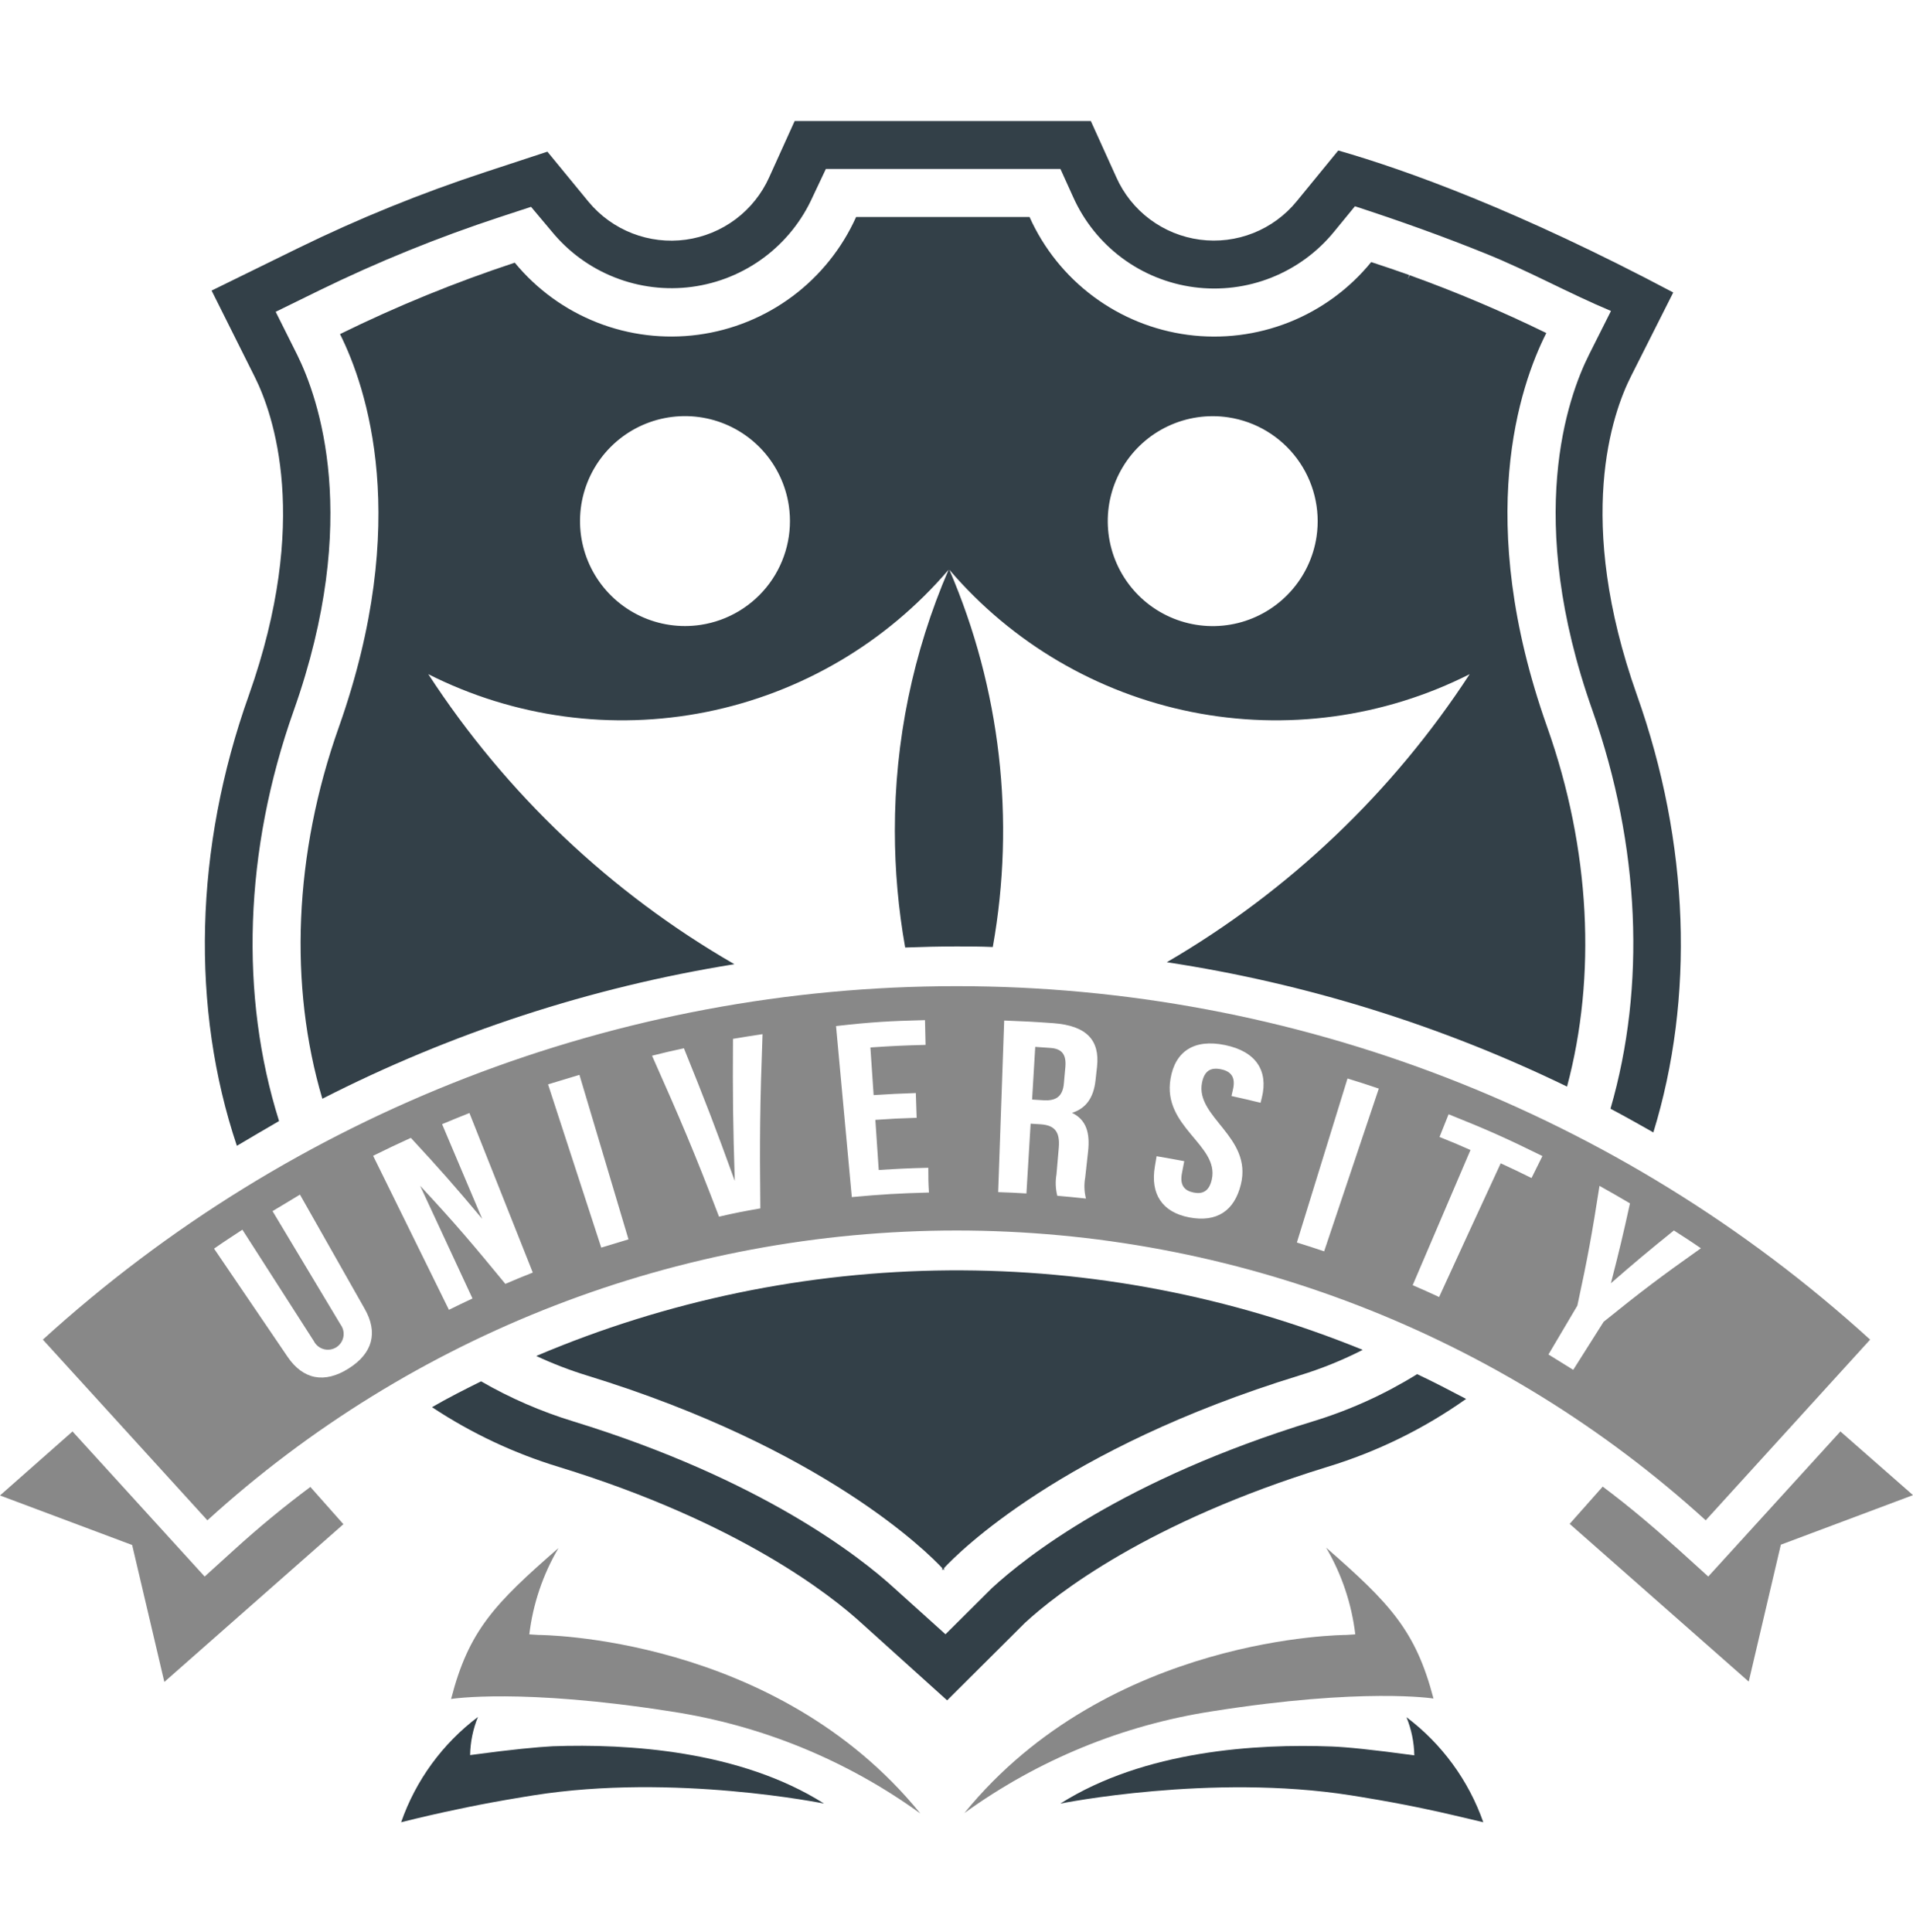 <svg width="100" height="101" viewBox="0 0 100 101" fill="none" xmlns="http://www.w3.org/2000/svg">
<g clip-path="url(#clip0_241_560)">
<path d="M12.239 81.02L10.698 82.418L3.791 74.833L0 78.179L6.908 80.769L8.591 87.927L17.951 79.681L16.224 77.734C14.848 78.759 13.52 79.854 12.239 81.02Z" fill="#888888"/>
<path d="M74.934 88.795C74.006 85.242 72.659 83.822 69.322 80.907C70.137 82.297 70.656 83.84 70.846 85.441L70.371 85.471C70.371 85.471 57.98 85.471 50.412 94.783C54.253 92.004 58.7 90.179 63.385 89.46C71.277 88.212 74.934 88.795 74.934 88.795Z" fill="#888888"/>
<path d="M96.205 74.833L89.297 82.418L87.756 81.02C86.461 79.854 85.166 78.753 83.78 77.717L82.053 79.664L91.413 87.91L93.092 80.752L100 78.162L96.205 74.833Z" fill="#888888"/>
<path d="M28.144 85.471L27.669 85.441C27.861 83.848 28.38 82.312 29.193 80.929C25.847 83.843 24.5 85.246 23.581 88.817C23.581 88.817 27.237 88.234 35.138 89.481C39.823 90.201 44.27 92.026 48.111 94.805C40.534 85.471 28.144 85.471 28.144 85.471Z" fill="#888888"/>
<path d="M55.614 56.632C55.645 56.282 55.662 56.105 55.692 55.768C55.744 55.129 55.511 54.827 54.919 54.784L54.116 54.728C54.051 55.829 54.017 56.381 53.952 57.482L54.578 57.521C55.174 57.547 55.554 57.348 55.614 56.632Z" fill="#888888"/>
<path d="M89.164 79.478L97.759 70.032C84.695 58.143 67.665 51.554 50 51.554C32.335 51.554 15.305 58.143 2.241 70.032L10.841 79.478C21.554 69.73 35.518 64.328 50.002 64.328C64.487 64.328 78.451 69.73 89.164 79.478ZM82.455 68.254C82.99 65.776 83.219 64.524 83.612 61.994C84.251 62.352 84.57 62.533 85.205 62.909C84.838 64.588 84.635 65.426 84.208 67.084C85.503 65.957 86.159 65.409 87.502 64.325C88.067 64.692 88.365 64.878 88.913 65.257C86.82 66.738 85.801 67.507 83.828 69.1L82.239 71.612C81.717 71.284 81.453 71.12 80.944 70.809L82.455 68.254ZM75.249 59.438L75.724 58.251C77.71 59.045 78.695 59.481 80.629 60.435L80.059 61.584C79.42 61.268 79.096 61.113 78.448 60.815C77.153 63.608 76.514 65.007 75.228 67.805C74.68 67.55 74.403 67.425 73.846 67.187L76.868 60.12C76.238 59.839 75.91 59.701 75.249 59.438ZM70.44 56.381C71.096 56.584 71.424 56.688 72.076 56.908L69.218 65.417C68.648 65.223 68.355 65.132 67.793 64.955L70.44 56.381ZM60.368 60.988L60.459 60.444C61.041 60.543 61.322 60.595 61.905 60.703C61.857 60.958 61.831 61.083 61.784 61.333C61.663 61.964 61.918 62.248 62.393 62.343C62.868 62.438 63.209 62.279 63.347 61.653C63.74 59.852 60.756 58.92 61.188 56.394C61.426 54.978 62.406 54.296 64.037 54.633C65.669 54.97 66.304 55.984 65.963 57.379C65.937 57.486 65.924 57.543 65.894 57.651C65.29 57.504 64.983 57.43 64.374 57.297L64.456 56.934C64.594 56.308 64.348 56.006 63.822 55.898C63.295 55.79 62.958 55.971 62.833 56.602C62.479 58.41 65.475 59.425 64.866 61.916C64.525 63.31 63.597 63.915 62.168 63.643C60.739 63.371 60.13 62.404 60.368 60.988ZM52.493 53.351C53.521 53.389 54.035 53.415 55.058 53.489C56.819 53.618 57.497 54.395 57.346 55.768C57.316 56.049 57.298 56.2 57.268 56.472C57.169 57.387 56.767 57.948 56.038 58.177C56.802 58.544 56.979 59.252 56.88 60.18L56.728 61.558C56.662 61.923 56.676 62.299 56.767 62.658C56.167 62.594 55.869 62.564 55.269 62.512C55.177 62.148 55.162 61.768 55.226 61.398L55.347 59.995C55.416 59.166 55.131 58.829 54.414 58.777L53.875 58.743C53.788 60.202 53.745 60.932 53.655 62.391C53.063 62.356 52.791 62.343 52.178 62.322C52.303 58.734 52.368 56.938 52.493 53.351ZM48.353 53.329L48.383 54.624C47.231 54.654 46.656 54.68 45.499 54.758C45.568 55.755 45.603 56.252 45.668 57.249C46.531 57.193 46.993 57.171 47.874 57.141L47.917 58.436C47.054 58.462 46.622 58.484 45.758 58.544C45.828 59.593 45.866 60.116 45.935 61.165C46.98 61.096 47.498 61.074 48.526 61.048C48.526 61.558 48.526 61.817 48.56 62.343C46.946 62.387 46.138 62.434 44.528 62.581C44.2 59.006 44.036 57.219 43.703 53.64C45.568 53.428 46.497 53.377 48.353 53.329ZM35.751 54.801C36.869 57.56 37.4 58.946 38.41 61.735C38.316 58.769 38.298 57.284 38.316 54.309C38.933 54.205 39.239 54.154 39.861 54.063C39.727 57.711 39.706 59.537 39.745 63.172C38.881 63.323 38.449 63.405 37.586 63.604C36.291 60.215 35.57 58.531 34.085 55.19C34.741 55.026 35.078 54.944 35.751 54.801ZM30.29 56.191C31.317 59.645 31.831 61.35 32.854 64.791C32.284 64.96 31.991 65.05 31.43 65.223C30.316 61.808 29.763 60.103 28.649 56.688C29.305 56.489 29.634 56.386 30.29 56.191ZM21.478 59.485C23.015 61.148 23.762 61.994 25.204 63.716L23.11 58.769C23.68 58.531 23.974 58.41 24.539 58.186C25.86 61.523 26.525 63.19 27.851 66.527C27.276 66.756 26.987 66.872 26.417 67.118C24.69 65.02 23.827 63.993 21.962 61.989L24.699 67.882C24.207 68.111 23.961 68.232 23.468 68.474L19.505 60.422C20.291 60.034 20.684 59.848 21.478 59.485ZM12.671 64.286L16.406 70.11C16.457 70.212 16.53 70.301 16.618 70.373C16.706 70.445 16.808 70.498 16.918 70.529C17.027 70.56 17.142 70.567 17.255 70.551C17.368 70.535 17.476 70.496 17.573 70.437C17.67 70.377 17.753 70.297 17.818 70.204C17.883 70.11 17.928 70.004 17.949 69.892C17.971 69.781 17.969 69.665 17.944 69.554C17.919 69.443 17.872 69.338 17.804 69.247L14.247 63.315C14.817 62.969 15.11 62.801 15.68 62.451L19.056 68.409C19.773 69.657 19.488 70.745 18.223 71.543C16.958 72.342 15.84 72.118 15.033 70.93L11.19 65.275C11.777 64.865 12.088 64.67 12.671 64.286Z" fill="#888888"/>
<path d="M12.382 59.9C13.111 59.468 13.845 59.036 14.588 58.605C12.524 52.06 12.757 44.466 15.356 37.144C18.901 27.128 16.651 20.807 15.538 18.554L14.411 16.3L16.673 15.191C19.737 13.693 22.901 12.408 26.141 11.344L27.76 10.813L28.848 12.108C29.722 13.174 30.854 13.998 32.137 14.503C33.419 15.008 34.809 15.178 36.175 14.995C37.542 14.812 38.838 14.283 39.943 13.458C41.047 12.633 41.922 11.54 42.486 10.282L43.172 8.831H55.433L56.098 10.299C56.661 11.559 57.537 12.654 58.644 13.48C59.75 14.305 61.049 14.833 62.417 15.014C63.785 15.195 65.177 15.023 66.46 14.513C67.743 14.004 68.874 13.174 69.745 12.104L70.828 10.783C73.16 11.543 75.469 12.367 77.736 13.287C79.938 14.18 82.019 15.337 84.212 16.257L83.076 18.519C81.941 20.768 79.683 27.093 83.245 37.144C85.74 44.233 86.042 51.572 84.186 57.961C84.937 58.359 85.684 58.777 86.427 59.2C88.585 52.185 88.33 44.09 85.563 36.319C82.325 27.175 84.268 21.615 85.269 19.65L87.467 15.29C79.372 10.999 73.531 8.896 69.978 7.873H69.952L67.793 10.511C67.191 11.253 66.409 11.828 65.522 12.181C64.634 12.535 63.67 12.655 62.723 12.529C61.776 12.404 60.877 12.038 60.111 11.466C59.346 10.895 58.74 10.136 58.352 9.263L57.022 6.327H41.54L40.211 9.263C39.821 10.133 39.217 10.889 38.454 11.461C37.691 12.032 36.795 12.4 35.851 12.53C34.907 12.659 33.945 12.546 33.057 12.201C32.169 11.857 31.383 11.291 30.773 10.558L28.614 7.929L25.372 8.995C22.022 10.094 18.752 11.422 15.585 12.972L11.061 15.191L13.314 19.698C14.299 21.666 16.237 27.223 13.012 36.336C10.15 44.353 9.973 52.725 12.382 59.9Z" fill="#334048"/>
<path d="M49.294 82.034C49.309 82.055 49.327 82.074 49.346 82.091V81.978C50.101 81.158 55.537 75.71 67.91 71.91C69.055 71.561 70.168 71.112 71.234 70.568C64.368 67.769 57.016 66.357 49.601 66.412C42.187 66.467 34.856 67.988 28.032 70.887C28.894 71.289 29.782 71.631 30.691 71.91C43.056 75.71 48.491 81.158 49.255 81.978V82.091L49.294 82.034Z" fill="#334048"/>
<path d="M73.522 89.771C73.78 90.405 73.919 91.081 73.932 91.765C71.679 91.459 70.414 91.334 69.615 91.303C65.691 91.152 59.824 91.506 55.429 94.287C55.429 94.287 63.295 92.702 70.612 93.855L71.122 93.937L72.067 94.097C73.078 94.274 73.906 94.438 74.589 94.585C75.482 94.77 76.488 95.016 77.537 95.262C76.77 93.076 75.373 91.165 73.522 89.771Z" fill="#334048"/>
<path d="M28.891 91.29C28.092 91.334 26.827 91.446 24.574 91.752C24.587 91.068 24.726 90.392 24.984 89.758C23.131 91.155 21.733 93.071 20.969 95.262C22.018 94.999 23.024 94.77 23.917 94.585C24.599 94.438 25.428 94.274 26.439 94.097L27.384 93.937L27.894 93.855C35.233 92.689 43.077 94.287 43.077 94.287C38.682 91.506 32.811 91.152 28.891 91.29Z" fill="#334048"/>
<path d="M69.369 76.69C71.968 75.902 74.423 74.701 76.639 73.132C75.776 72.679 74.943 72.243 74.079 71.837C72.382 72.891 70.555 73.719 68.644 74.302C58.714 77.346 53.607 81.404 51.854 83.019L49.424 85.436L46.751 83.027C44.977 81.404 39.818 77.333 29.953 74.302C28.278 73.789 26.666 73.088 25.148 72.213C24.285 72.644 23.421 73.076 22.584 73.564C24.632 74.922 26.867 75.975 29.219 76.69C38.6 79.573 43.423 83.373 45.076 84.892L49.51 88.89L53.581 84.836C55.226 83.317 60.01 79.569 69.369 76.69Z" fill="#334048"/>
<path d="M60.993 50.303C68.255 51.405 75.308 53.597 81.915 56.804C83.456 51.05 83.145 44.401 80.874 37.999C77.036 27.162 79.441 20.164 80.831 17.41C78.507 16.274 76.124 15.265 73.691 14.388C73.652 14.457 73.626 14.53 73.583 14.599L73.669 14.379C73.008 14.142 72.344 13.921 71.679 13.701C70.537 15.1 69.058 16.184 67.379 16.85C65.701 17.515 63.881 17.741 62.091 17.505C60.301 17.268 58.602 16.578 57.154 15.5C55.706 14.422 54.557 12.991 53.818 11.344H44.752C44.013 12.988 42.867 14.416 41.422 15.493C39.977 16.57 38.281 17.261 36.495 17.5C34.708 17.739 32.89 17.519 31.213 16.859C29.536 16.2 28.054 15.123 26.909 13.732C23.782 14.764 20.729 16.012 17.774 17.466C19.168 20.255 21.525 27.236 17.713 38.012C15.356 44.647 15.101 51.542 16.85 57.439C23.619 53.986 30.886 51.612 38.389 50.406C31.934 46.685 26.451 41.49 22.389 35.244C26.879 37.513 32.001 38.208 36.933 37.218C41.865 36.227 46.321 33.609 49.587 29.783C47.727 34.095 46.77 38.742 46.777 43.438C46.778 45.482 46.959 47.522 47.317 49.534C48.21 49.5 49.108 49.478 50.006 49.478C50.636 49.478 51.267 49.478 51.897 49.508C53.087 42.853 52.298 35.994 49.626 29.783C52.892 33.609 57.349 36.227 62.281 37.218C67.213 38.208 72.335 37.513 76.825 35.244C72.795 41.431 67.374 46.588 60.993 50.303ZM36.623 32.667C35.549 32.828 34.452 32.668 33.47 32.206C32.488 31.743 31.665 31 31.105 30.07C30.546 29.14 30.274 28.065 30.326 26.981C30.377 25.897 30.749 24.852 31.394 23.979C32.039 23.106 32.929 22.444 33.95 22.077C34.972 21.71 36.079 21.654 37.132 21.916C38.185 22.178 39.137 22.747 39.867 23.55C40.597 24.353 41.073 25.355 41.234 26.428C41.449 27.867 41.084 29.332 40.22 30.502C39.355 31.672 38.061 32.451 36.623 32.667ZM68.821 28.056C68.66 29.13 68.185 30.131 67.454 30.934C66.725 31.738 65.773 32.306 64.719 32.569C63.666 32.831 62.559 32.775 61.537 32.407C60.516 32.04 59.626 31.378 58.981 30.505C58.336 29.633 57.964 28.588 57.913 27.504C57.861 26.419 58.133 25.344 58.693 24.414C59.252 23.484 60.075 22.741 61.057 22.279C62.039 21.817 63.136 21.656 64.21 21.818C65.648 22.035 66.941 22.814 67.805 23.983C68.67 25.153 69.035 26.618 68.821 28.056Z" fill="#334048"/>
</g>
<defs>
<clipPath id="clip0_241_560">
<rect width="100" height="100" fill="white" transform="translate(0 0.795)"/>
</clipPath>
</defs>
</svg>
